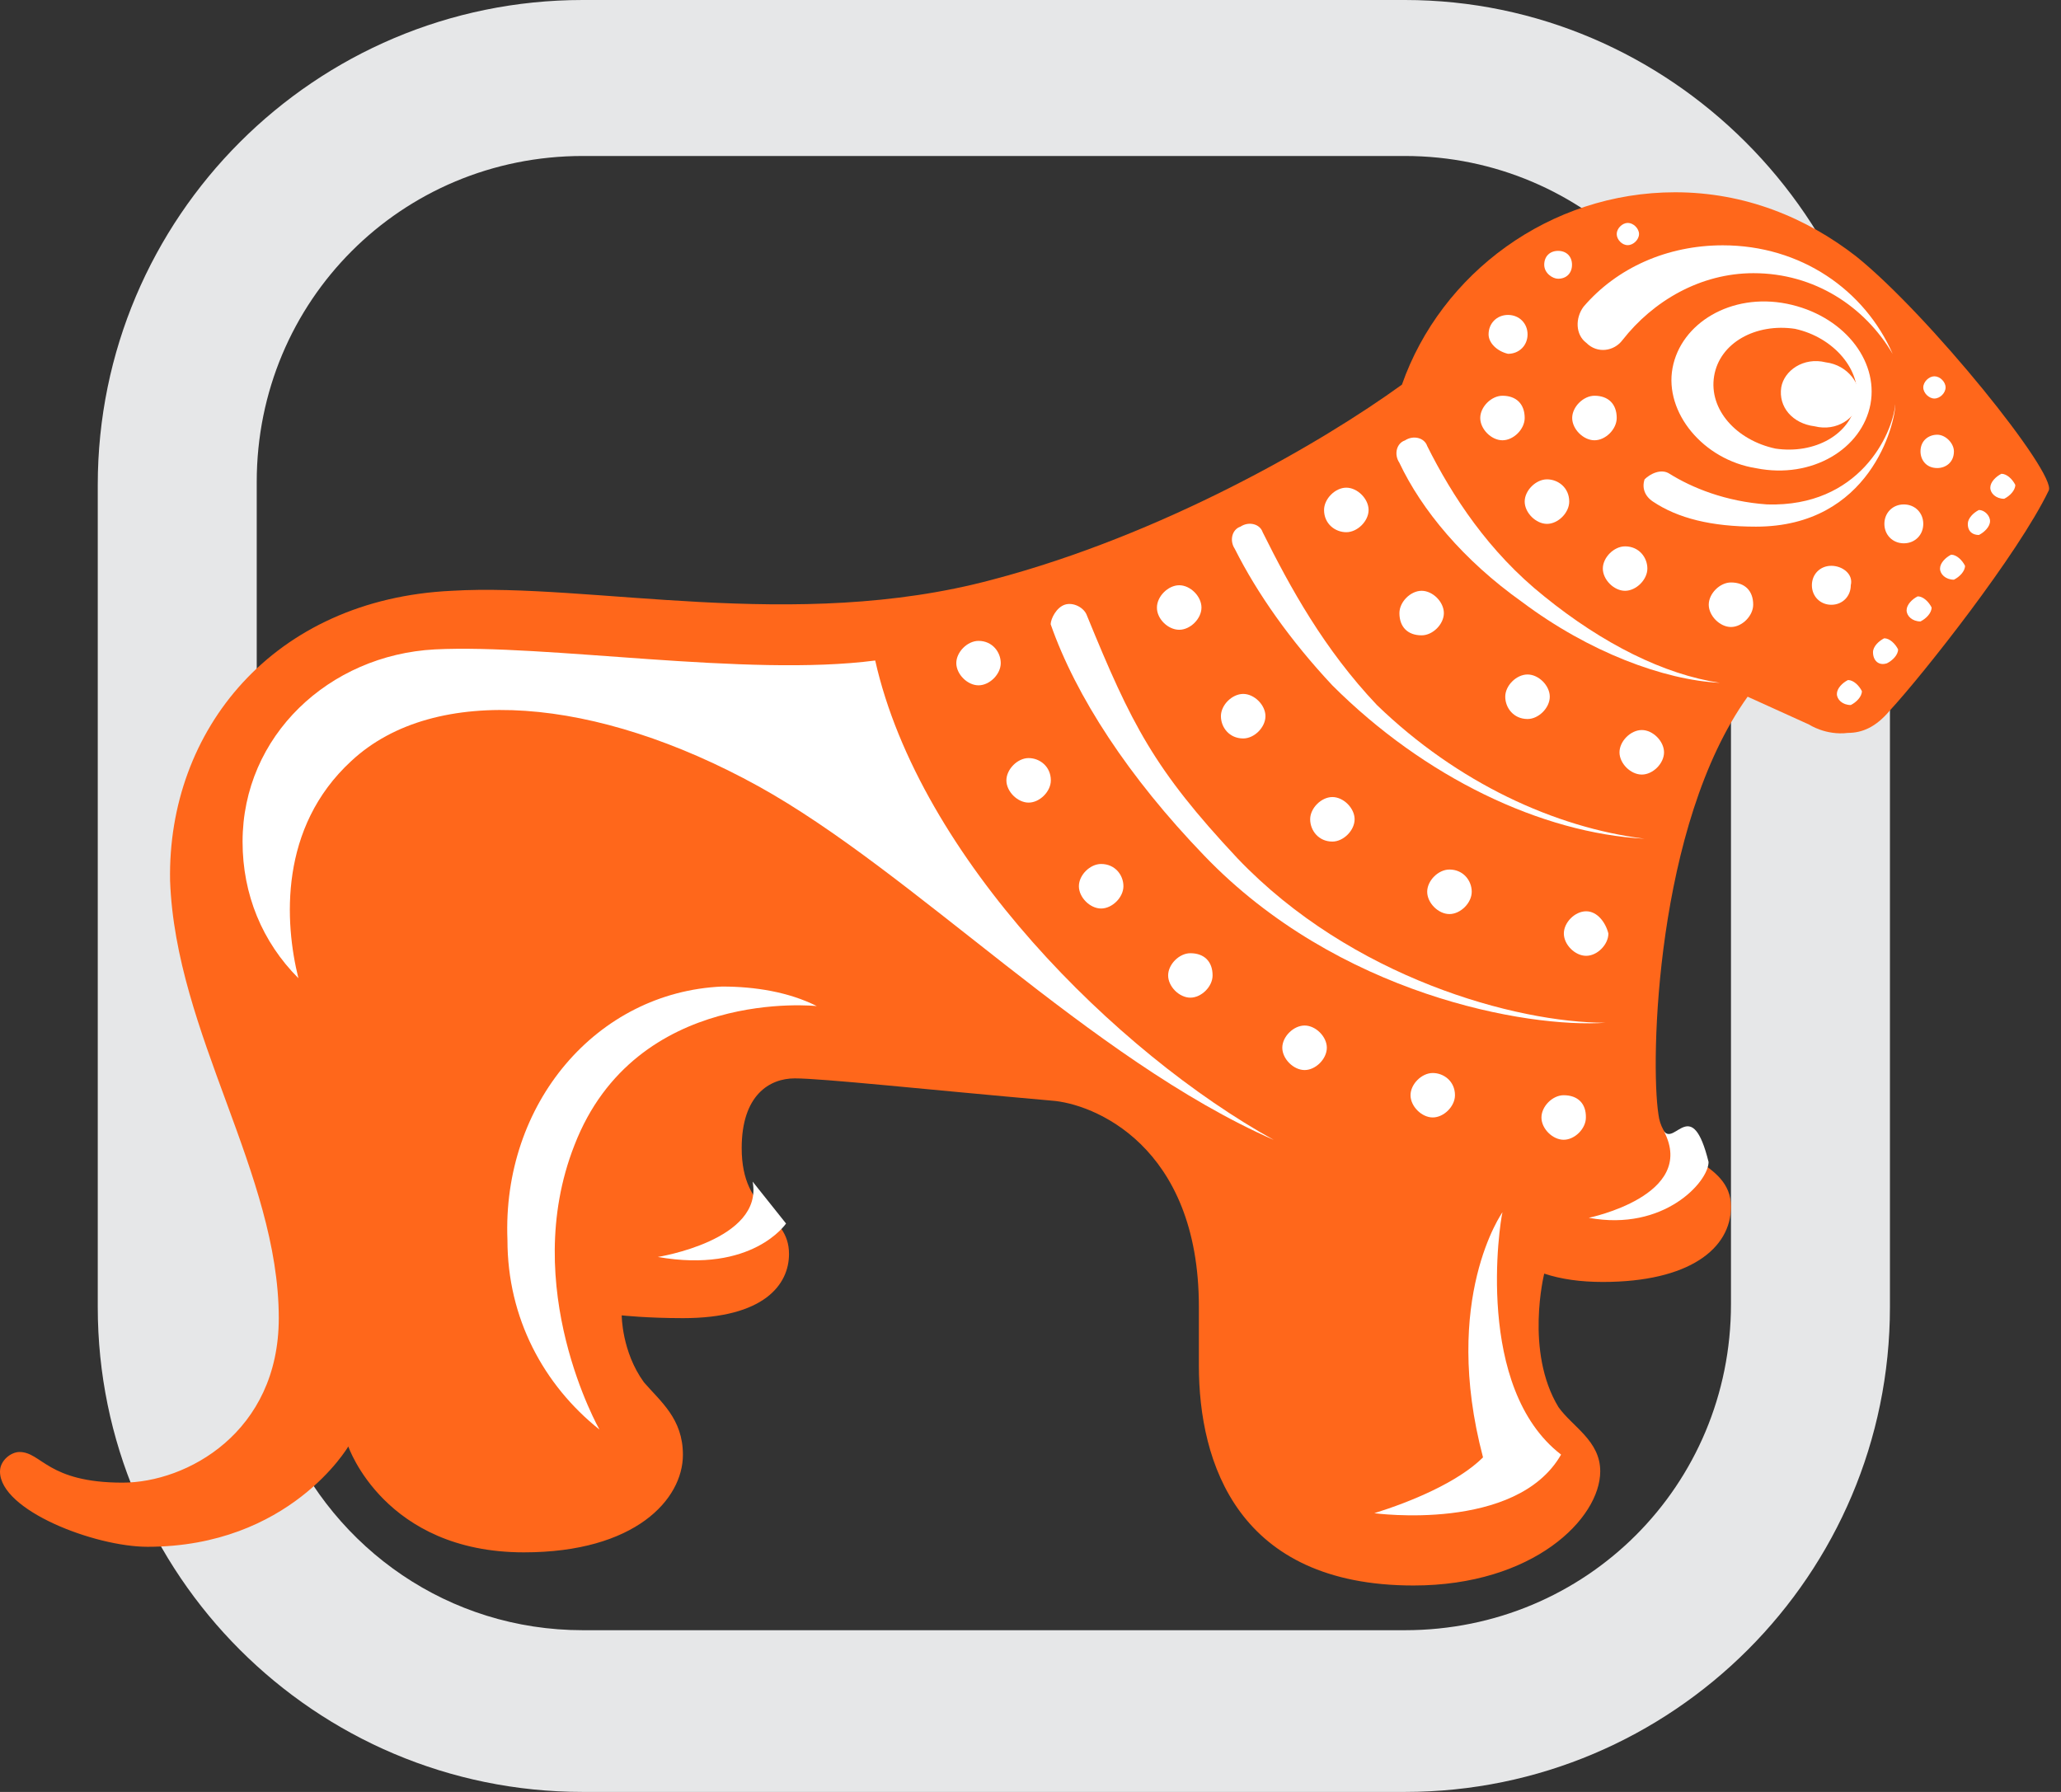 <svg width="23" height="20" viewBox="0 0 23 20" fill="none" xmlns="http://www.w3.org/2000/svg">
<rect x="0" y="0" width="23" height="20" fill="#333333" stroke="none"/>
<g id="Group">
<path id="Vector" d="M15.678 0H6.503C3.517 0 1.091 2.426 1.091 5.412V14.588C1.091 17.574 3.517 20 6.503 20H15.678C18.665 20 21.091 17.574 21.091 14.588V5.412C21.06 2.426 18.632 0 15.678 0ZM19.317 14.556C19.317 16.579 17.701 18.195 15.678 18.195H6.503C5.011 18.195 3.736 17.293 3.175 15.987L3.486 15.707L4.14 13.809L2.865 11.632V5.379C2.865 3.357 4.481 1.741 6.503 1.741H15.678C17.701 1.741 19.317 3.388 19.317 5.379V14.556Z" fill="#E6E7E8"/>
<path id="XMLID_88_" d="M17.233 14.215C17.419 14.277 17.636 14.308 17.887 14.308C18.851 14.308 19.317 13.936 19.317 13.468C19.317 12.94 18.57 12.94 18.508 12.441C18.415 11.849 18.477 9.206 19.503 7.776L20.189 8.087C20.189 8.087 20.375 8.211 20.623 8.18C20.778 8.18 20.933 8.118 21.089 7.931C21.461 7.528 22.519 6.189 22.863 5.475C22.956 5.288 21.526 3.515 20.716 2.863C20.157 2.428 19.472 2.146 18.694 2.146C17.295 2.146 16.082 3.049 15.645 4.293C14.743 4.947 12.971 5.971 11.073 6.47C8.865 7.062 6.594 6.501 5.04 6.594C3.049 6.688 1.867 8.149 1.898 9.829C1.96 11.541 3.111 13.095 3.111 14.712C3.111 15.987 2.084 16.548 1.368 16.548C0.528 16.548 0.466 16.206 0.217 16.206C0.124 16.206 0 16.299 0 16.424C0 16.858 1.058 17.264 1.647 17.264C3.233 17.264 3.887 16.144 3.887 16.144C3.887 16.144 4.29 17.326 5.847 17.326C7.091 17.326 7.621 16.734 7.621 16.237C7.621 15.834 7.373 15.645 7.186 15.428C6.938 15.087 6.938 14.681 6.938 14.681C6.938 14.681 7.217 14.712 7.623 14.712C8.525 14.712 8.805 14.339 8.805 13.996C8.805 13.53 8.277 13.561 8.277 12.814C8.277 12.222 8.588 12.036 8.869 12.036C9.18 12.036 10.33 12.16 11.732 12.284C12.197 12.315 13.379 12.781 13.379 14.585V15.24C13.379 16.328 13.814 17.696 15.774 17.696C17.111 17.696 17.858 16.949 17.858 16.421C17.858 16.08 17.548 15.925 17.392 15.705C17.015 15.084 17.233 14.215 17.233 14.215Z" fill="#FF671B"/>
<path id="XMLID_87_" d="M20.437 6.315C20.313 6.315 20.22 6.408 20.22 6.532C20.22 6.656 20.313 6.75 20.437 6.75C20.561 6.75 20.654 6.656 20.654 6.532C20.685 6.408 20.561 6.315 20.437 6.315Z" fill="white"/>
<path id="XMLID_86_" d="M21.246 5.63C21.122 5.63 21.029 5.723 21.029 5.847C21.029 5.971 21.122 6.064 21.246 6.064C21.37 6.064 21.463 5.971 21.463 5.847C21.463 5.723 21.37 5.63 21.246 5.63Z" fill="white"/>
<path id="XMLID_85_" d="M21.619 4.852C21.526 4.852 21.432 4.914 21.432 5.038C21.432 5.131 21.494 5.224 21.619 5.224C21.712 5.224 21.805 5.162 21.805 5.038C21.805 4.947 21.712 4.852 21.619 4.852Z" fill="white"/>
<path id="XMLID_84_" d="M15.024 5.94C15.149 5.94 15.273 5.816 15.273 5.692C15.273 5.568 15.149 5.443 15.024 5.443C14.9 5.443 14.776 5.568 14.776 5.692C14.776 5.847 14.9 5.94 15.024 5.94Z" fill="white"/>
<path id="XMLID_83_" d="M15.989 11.976C15.865 11.976 15.741 12.1 15.741 12.224C15.741 12.348 15.865 12.472 15.989 12.472C16.113 12.472 16.237 12.348 16.237 12.224C16.237 12.069 16.113 11.976 15.989 11.976Z" fill="white"/>
<path id="XMLID_82_" d="M17.45 12.224C17.326 12.224 17.202 12.348 17.202 12.473C17.202 12.597 17.326 12.721 17.45 12.721C17.574 12.721 17.698 12.597 17.698 12.473C17.701 12.317 17.608 12.224 17.45 12.224Z" fill="white"/>
<path id="XMLID_81_" d="M16.175 9.705C16.051 9.705 15.927 9.829 15.927 9.953C15.927 10.078 16.051 10.202 16.175 10.202C16.299 10.202 16.424 10.078 16.424 9.953C16.424 9.829 16.33 9.705 16.175 9.705Z" fill="white"/>
<path id="XMLID_80_" d="M17.047 8.025C17.171 8.025 17.295 7.9 17.295 7.776C17.295 7.652 17.171 7.528 17.047 7.528C16.922 7.528 16.798 7.652 16.798 7.776C16.798 7.9 16.891 8.025 17.047 8.025Z" fill="white"/>
<path id="XMLID_79_" d="M13.16 7.029C13.284 7.029 13.408 6.905 13.408 6.781C13.408 6.656 13.284 6.532 13.16 6.532C13.036 6.532 12.911 6.656 12.911 6.781C12.909 6.905 13.033 7.029 13.16 7.029Z" fill="white"/>
<path id="XMLID_78_" d="M14.559 11.446C14.435 11.446 14.31 11.57 14.31 11.694C14.31 11.818 14.435 11.943 14.559 11.943C14.683 11.943 14.807 11.818 14.807 11.694C14.807 11.57 14.683 11.446 14.559 11.446Z" fill="white"/>
<path id="XMLID_77_" d="M13.874 8.242C13.998 8.242 14.122 8.118 14.122 7.993C14.122 7.869 13.998 7.745 13.874 7.745C13.749 7.745 13.625 7.869 13.625 7.993C13.625 8.118 13.718 8.242 13.874 8.242Z" fill="white"/>
<path id="XMLID_76_" d="M12.288 9.643C12.164 9.643 12.04 9.767 12.04 9.891C12.04 10.016 12.164 10.14 12.288 10.14C12.412 10.14 12.537 10.016 12.537 9.891C12.537 9.767 12.444 9.643 12.288 9.643Z" fill="white"/>
<path id="XMLID_75_" d="M14.869 9.393C14.993 9.393 15.117 9.268 15.117 9.144C15.117 9.02 14.993 8.896 14.869 8.896C14.745 8.896 14.621 9.02 14.621 9.144C14.621 9.268 14.714 9.393 14.869 9.393Z" fill="white"/>
<path id="XMLID_74_" d="M10.92 7.153C10.796 7.153 10.672 7.277 10.672 7.401C10.672 7.525 10.796 7.649 10.92 7.649C11.044 7.649 11.168 7.525 11.168 7.401C11.168 7.279 11.075 7.153 10.92 7.153Z" fill="white"/>
<path id="XMLID_73_" d="M11.479 8.461C11.355 8.461 11.231 8.586 11.231 8.71C11.231 8.834 11.355 8.958 11.479 8.958C11.603 8.958 11.727 8.834 11.727 8.71C11.727 8.555 11.603 8.461 11.479 8.461Z" fill="white"/>
<path id="XMLID_72_" d="M13.284 10.639C13.16 10.639 13.036 10.763 13.036 10.887C13.036 11.011 13.16 11.135 13.284 11.135C13.408 11.135 13.532 11.011 13.532 10.887C13.532 10.732 13.439 10.639 13.284 10.639Z" fill="white"/>
<path id="XMLID_71_" d="M15.865 7.091C15.989 7.091 16.113 6.967 16.113 6.843C16.113 6.718 15.989 6.594 15.865 6.594C15.741 6.594 15.617 6.718 15.617 6.843C15.617 6.998 15.71 7.091 15.865 7.091Z" fill="white"/>
<path id="XMLID_70_" d="M17.701 10.171C17.576 10.171 17.452 10.295 17.452 10.419C17.452 10.543 17.576 10.668 17.701 10.668C17.825 10.668 17.949 10.543 17.949 10.419C17.918 10.295 17.825 10.171 17.701 10.171Z" fill="white"/>
<path id="XMLID_69_" d="M18.322 8.148C18.197 8.148 18.073 8.273 18.073 8.397C18.073 8.521 18.197 8.645 18.322 8.645C18.446 8.645 18.57 8.521 18.57 8.397C18.57 8.273 18.446 8.148 18.322 8.148Z" fill="white"/>
<path id="XMLID_68_" d="M18.135 6.098C18.011 6.098 17.887 6.222 17.887 6.346C17.887 6.47 18.011 6.594 18.135 6.594C18.259 6.594 18.384 6.47 18.384 6.346C18.384 6.222 18.291 6.098 18.135 6.098Z" fill="white"/>
<path id="XMLID_67_" d="M19.317 6.501C19.193 6.501 19.069 6.625 19.069 6.749C19.069 6.873 19.193 6.998 19.317 6.998C19.441 6.998 19.565 6.873 19.565 6.749C19.565 6.594 19.472 6.501 19.317 6.501Z" fill="white"/>
<path id="XMLID_66_" d="M17.264 5.35C17.14 5.35 17.015 5.474 17.015 5.598C17.015 5.723 17.14 5.847 17.264 5.847C17.388 5.847 17.512 5.723 17.512 5.598C17.512 5.443 17.388 5.35 17.264 5.35Z" fill="white"/>
<path id="XMLID_65_" d="M16.767 4.417C16.643 4.417 16.519 4.541 16.519 4.665C16.519 4.79 16.643 4.914 16.767 4.914C16.891 4.914 17.015 4.79 17.015 4.665C17.015 4.51 16.922 4.417 16.767 4.417Z" fill="white"/>
<path id="XMLID_64_" d="M17.794 4.417C17.67 4.417 17.545 4.541 17.545 4.665C17.545 4.79 17.67 4.914 17.794 4.914C17.918 4.914 18.042 4.79 18.042 4.665C18.042 4.51 17.949 4.417 17.794 4.417Z" fill="white"/>
<path id="XMLID_63_" d="M16.612 3.732C16.612 3.608 16.705 3.515 16.829 3.515C16.953 3.515 17.047 3.608 17.047 3.732C17.047 3.856 16.953 3.949 16.829 3.949C16.705 3.92 16.612 3.827 16.612 3.732Z" fill="white"/>
<path id="XMLID_62_" d="M17.233 2.955C17.233 2.862 17.295 2.8 17.388 2.8C17.481 2.8 17.543 2.862 17.543 2.955C17.543 3.049 17.481 3.111 17.388 3.111C17.326 3.111 17.233 3.049 17.233 2.955Z" fill="white"/>
<path id="XMLID_61_" d="M18.042 2.612C18.042 2.55 18.104 2.488 18.166 2.488C18.228 2.488 18.291 2.55 18.291 2.612C18.291 2.674 18.228 2.736 18.166 2.736C18.104 2.738 18.042 2.676 18.042 2.612Z" fill="white"/>
<path id="XMLID_60_" d="M21.463 4.324C21.463 4.262 21.526 4.2 21.587 4.2C21.65 4.2 21.712 4.262 21.712 4.324C21.712 4.386 21.65 4.448 21.587 4.448C21.526 4.448 21.463 4.386 21.463 4.324Z" fill="white"/>
<path id="XMLID_59_" d="M21.277 6.811C21.277 6.749 21.339 6.687 21.401 6.656C21.463 6.656 21.525 6.718 21.556 6.78C21.556 6.843 21.494 6.905 21.432 6.936C21.339 6.936 21.277 6.874 21.277 6.811Z" fill="white"/>
<path id="XMLID_58_" d="M21.65 6.346C21.65 6.284 21.712 6.222 21.774 6.191C21.836 6.191 21.898 6.253 21.929 6.315C21.929 6.377 21.867 6.439 21.805 6.47C21.712 6.47 21.65 6.408 21.65 6.346Z" fill="white"/>
<path id="XMLID_57_" d="M20.902 7.279C20.902 7.217 20.965 7.155 21.027 7.124C21.089 7.124 21.151 7.186 21.182 7.248C21.182 7.31 21.12 7.372 21.058 7.403C20.965 7.434 20.902 7.372 20.902 7.279Z" fill="white"/>
<path id="XMLID_56_" d="M20.499 7.745C20.499 7.683 20.561 7.621 20.623 7.59C20.685 7.59 20.747 7.652 20.778 7.714C20.778 7.776 20.716 7.838 20.654 7.869C20.561 7.869 20.499 7.807 20.499 7.745Z" fill="white"/>
<path id="XMLID_55_" d="M21.96 5.847C21.96 5.785 22.022 5.723 22.084 5.692C22.146 5.692 22.208 5.754 22.208 5.816C22.208 5.878 22.146 5.94 22.084 5.971C22.022 5.971 21.96 5.94 21.96 5.847Z" fill="white"/>
<path id="XMLID_54_" d="M22.211 5.443C22.211 5.381 22.273 5.319 22.335 5.288C22.397 5.288 22.459 5.35 22.49 5.412C22.49 5.474 22.428 5.536 22.366 5.567C22.273 5.567 22.211 5.505 22.211 5.443Z" fill="white"/>
<path id="XMLID_53_" d="M6.69 15.956C6.69 15.956 5.787 14.37 6.41 12.783C7.095 11.009 9.115 11.229 9.115 11.229C8.805 11.073 8.43 11.011 8.058 11.011C6.659 11.073 5.601 12.317 5.663 13.841C5.663 14.712 6.067 15.459 6.69 15.956Z" fill="white"/>
<path id="XMLID_52_" d="M3.33 10.918C2.927 10.514 2.707 9.984 2.707 9.395C2.707 8.213 3.672 7.31 4.854 7.248C6.098 7.186 8.337 7.559 9.767 7.372C10.264 9.581 12.472 11.758 14.215 12.723C12.162 11.82 10.202 9.736 8.461 8.774C6.656 7.778 4.854 7.623 3.92 8.494C3.113 9.237 3.175 10.295 3.33 10.918Z" fill="white"/>
<path id="XMLID_51_" d="M8.399 13.188C8.523 13.843 7.341 14.029 7.341 14.029C8.399 14.215 8.772 13.656 8.772 13.656L8.399 13.188Z" fill="white"/>
<path id="XMLID_50_" d="M16.767 13.53C16.767 13.53 16.082 14.494 16.55 16.266C16.27 16.545 15.741 16.763 15.337 16.889C15.337 16.889 16.922 17.106 17.421 16.235C16.455 15.49 16.736 13.654 16.767 13.53Z" fill="white"/>
<path id="Vector_2" d="M19.94 3.39C19.317 3.266 18.758 3.608 18.665 4.107C18.572 4.603 19.007 5.133 19.599 5.226C20.222 5.35 20.78 5.009 20.874 4.51C20.965 4.013 20.561 3.515 19.94 3.39ZM20.716 4.479C20.654 4.852 20.25 5.071 19.814 5.007C19.379 4.914 19.067 4.572 19.129 4.197C19.191 3.825 19.594 3.605 20.031 3.67C20.468 3.765 20.778 4.138 20.716 4.479Z" fill="white"/>
<path id="XMLID_47_" d="M19.878 4.324C19.909 4.137 20.126 3.982 20.375 4.044C20.623 4.075 20.778 4.293 20.747 4.479C20.716 4.665 20.499 4.82 20.251 4.758C20.002 4.727 19.845 4.541 19.878 4.324Z" fill="white"/>
<path id="XMLID_46_" d="M18.57 12.628C18.942 13.344 17.73 13.592 17.73 13.592C18.57 13.747 19.067 13.189 19.067 12.969C18.883 12.224 18.694 12.783 18.57 12.628Z" fill="white"/>
<path id="XMLID_45_" d="M21.122 3.951C20.811 3.423 20.251 3.049 19.568 3.049C18.976 3.049 18.448 3.359 18.106 3.796C18.013 3.92 17.827 3.951 17.703 3.827C17.579 3.734 17.579 3.548 17.672 3.423C18.044 2.989 18.605 2.738 19.226 2.738C20.095 2.738 20.809 3.235 21.122 3.951Z" fill="white"/>
<path id="XMLID_44_" d="M19.193 7.621C18.57 7.59 17.732 7.279 16.985 6.718C16.33 6.253 15.865 5.692 15.616 5.164C15.554 5.071 15.585 4.947 15.678 4.916C15.772 4.854 15.896 4.885 15.927 4.978C16.206 5.536 16.612 6.16 17.233 6.656C17.887 7.186 18.57 7.528 19.193 7.621Z" fill="white"/>
<path id="XMLID_43_" d="M18.352 9.361C17.202 9.299 15.896 8.676 14.869 7.65C14.403 7.153 14.029 6.623 13.78 6.126C13.718 6.033 13.749 5.909 13.843 5.878C13.936 5.816 14.06 5.847 14.091 5.94C14.401 6.563 14.776 7.246 15.366 7.869C16.268 8.741 17.357 9.237 18.352 9.361Z" fill="white"/>
<path id="XMLID_42_" d="M11.883 6.749C11.976 6.718 12.1 6.78 12.131 6.873C12.627 8.086 12.878 8.585 13.809 9.579C15.084 10.916 16.92 11.415 17.916 11.415C17.044 11.477 14.929 11.104 13.437 9.548C12.597 8.676 12.007 7.774 11.725 6.967C11.727 6.904 11.789 6.78 11.883 6.749Z" fill="white"/>
<path id="XMLID_41_" d="M18.632 5.288C18.88 5.443 19.255 5.598 19.721 5.63C20.747 5.661 21.12 4.851 21.151 4.51C21.151 4.727 20.871 5.878 19.596 5.878C19.1 5.878 18.725 5.785 18.446 5.598C18.353 5.536 18.322 5.443 18.353 5.35C18.415 5.288 18.539 5.226 18.632 5.288Z" fill="white"/>
</g>
</svg>
